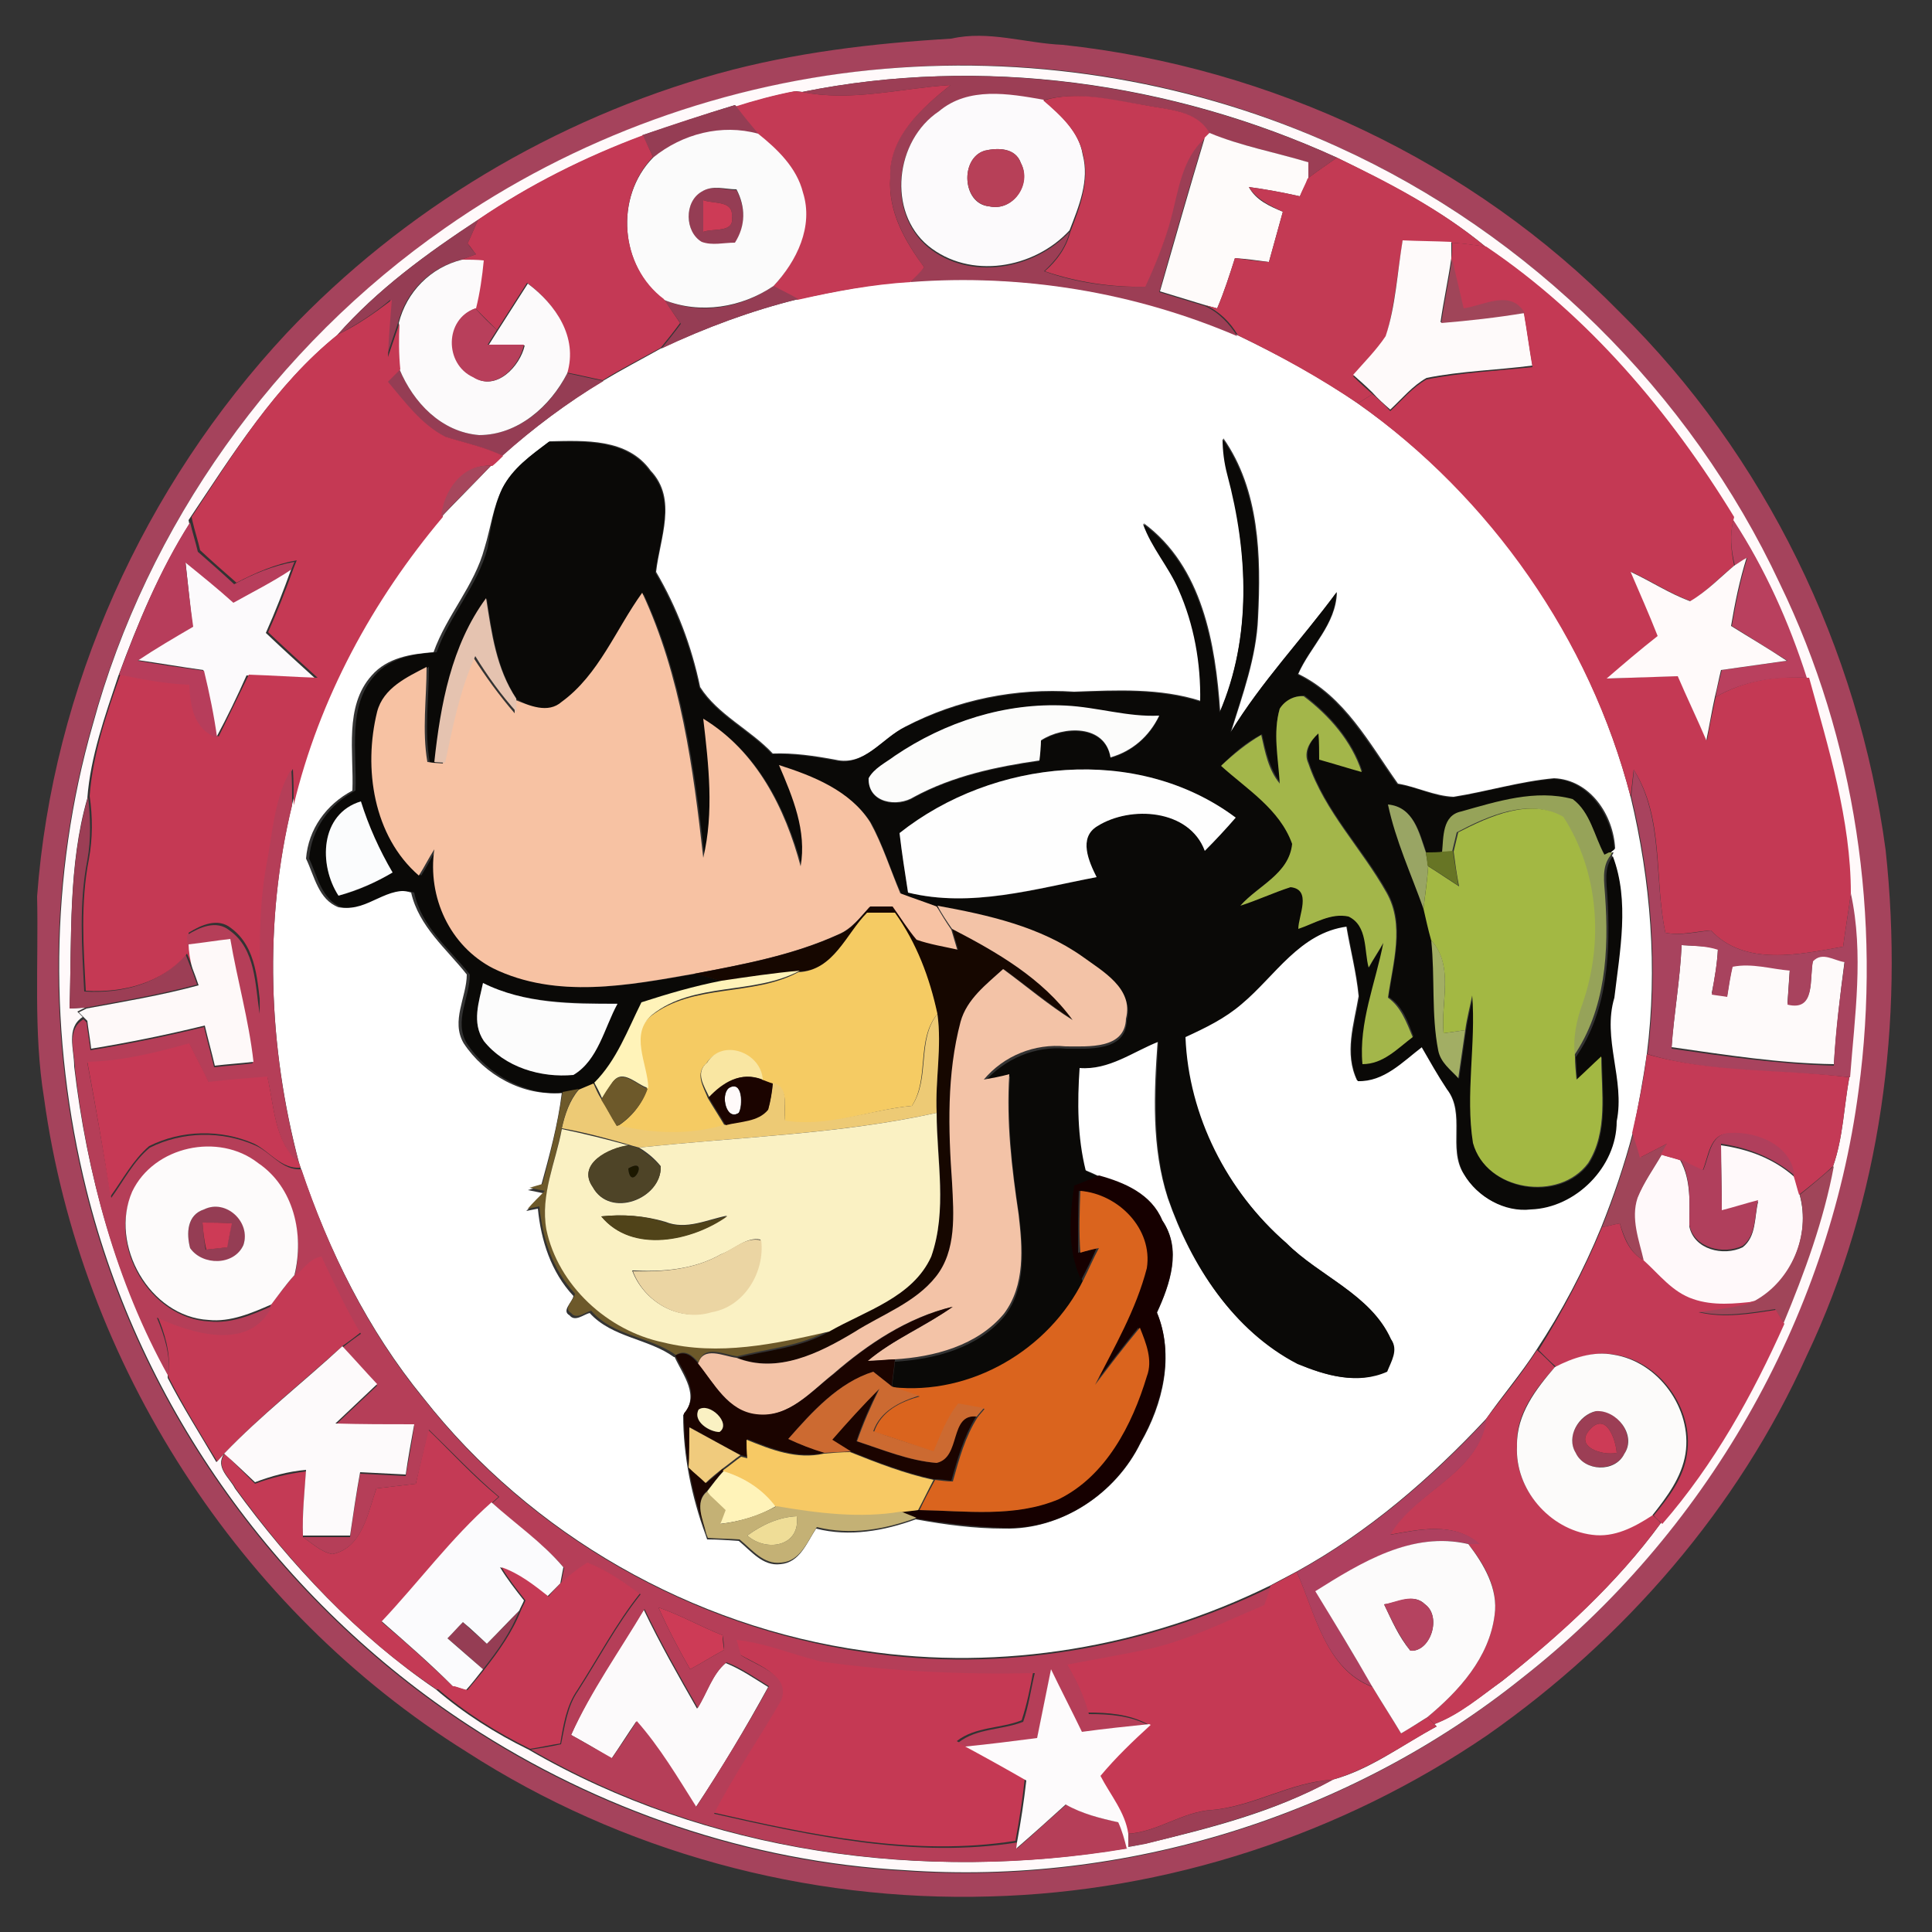 <?xml version="1.0" encoding="utf-8"?>
<!-- Generator: Adobe Illustrator 26.0.3, SVG Export Plug-In . SVG Version: 6.00 Build 0)  -->
<svg version="1.1" id="Layer_1" xmlns="http://www.w3.org/2000/svg" xmlns:xlink="http://www.w3.org/1999/xlink" x="0px" y="0px"
	 viewBox="0 0 250 250" style="enable-background:new 0 0 250 250;" xml:space="preserve">
<rect x="0" y="0" width="250" height="250" fill="#333333" stroke="none"/>
<style type="text/css">
	.st0{fill:#FFFFFF;}
	.st1{fill:#A5435C;}
	.st2{fill:#FFF9FA;}
	.st3{fill:#9C3E55;}
	.st4{fill:#C43A55;}
	.st5{fill:#FCFAFC;}
	.st6{fill:#C43A54;}
	.st7{fill:#953D54;}
	.st8{fill:#FBFBFB;}
	.st9{fill:#FEFBFA;}
	.st10{fill:#C43955;}
	.st11{fill:#B74058;}
	.st12{fill:#C33A54;}
	.st13{fill:#CD3B56;}
	.st14{fill:#FEFAFA;}
	.st15{fill:#C43954;}
	.st16{fill:#FCFAFB;}
	.st17{fill:#A04559;}
	.st18{fill:#C53954;}
	.st19{fill:#B83F5B;}
	.st20{fill:#0A0907;}
	.st21{fill:#A6465C;}
	.st22{fill:#B73D5B;}
	.st23{fill:#B9405E;}
	.st24{fill:#FFFAFA;}
	.st25{fill:#F7C2A3;}
	.st26{fill:#E5C3B0;}
	.st27{fill:#A3B64A;}
	.st28{fill:#FCFCFB;}
	.st29{fill:#B53E58;}
	.st30{fill:#FEFEFE;}
	.st31{fill:#A8435E;}
	.st32{fill:#96A359;}
	.st33{fill:#FBFCFD;}
	.st34{fill:#99A564;}
	.st35{fill:#A3B843;}
	.st36{fill:#677525;}
	.st37{fill:#160700;}
	.st38{fill:#F5CB63;}
	.st39{fill:#F3C3A7;}
	.st40{fill:#FEF9F9;}
	.st41{fill:#A2AE64;}
	.st42{fill:#FFF3B9;}
	.st43{fill:#FCFCFC;}
	.st44{fill:#EDCA75;}
	.st45{fill:#C63955;}
	.st46{fill:#F9E6A2;}
	.st47{fill:#C43A56;}
	.st48{fill:#6D592A;}
	.st49{fill:#1B0400;}
	.st50{fill:#FAF1C3;}
	.st51{fill:#B03F5C;}
	.st52{fill:#4E4427;}
	.st53{fill:#FDFBFB;}
	.st54{fill:#1C1800;}
	.st55{fill:#160000;}
	.st56{fill:#DA641E;}
	.st57{fill:#504319;}
	.st58{fill:#C33A56;}
	.st59{fill:#EBD5A3;}
	.st60{fill:#FDFAFB;}
	.st61{fill:#C33B56;}
	.st62{fill:#FCFBFA;}
	.st63{fill:#CC6A31;}
	.st64{fill:#AE405F;}
	.st65{fill:#F0CB7D;}
	.st66{fill:#F7C964;}
	.st67{fill:#C4B175;}
	.st68{fill:#FBFBFD;}
	.st69{fill:#EFDD97;}
	.st70{fill:#BDA960;}
	.st71{fill:#FCFBFB;}
	.st72{fill:#C53A55;}
	.st73{fill:#B54360;}
	.st74{fill:#FDFBFC;}
</style>
<g id="_x23_ffffffff">
	<path class="st0" d="M103.3,38.7c4.8-1,9.6-2,14.6-2.3c14.4-1,29,1.3,42.3,7c5.4,2.6,10.6,5.4,15.5,8.8
		c17.3,12.1,30,30.4,35.3,50.9c2.6,10.9,3.5,22.2,2.1,33.3c-0.5,3.4-1.1,6.7-1.8,10.1c-1.1,4.2-2.5,8.3-4.1,12.3
		c-2.3,5.6-5.1,10.9-8.4,15.9c-2,3.1-4.4,5.9-6.5,8.9c-7.2,7.7-15.3,14.7-24.6,19.8c-1.1,0.6-2.3,1.2-3.4,1.8
		c-16.1,7.9-34.6,11.1-52.5,8.4c-22.2-3.1-43.1-15-57-32.7c-7.2-8.8-12.3-19.1-15.9-29.8l-0.2-0.6c-4-15.1-4.6-31.2-0.9-46.4
		C41.1,90.4,48,77.7,57.1,66.9c2.1-2.2,4.3-4.4,6.4-6.6c0.3-0.3,1-1,1.4-1.3c4.1-3.6,8.5-6.9,13.1-9.7c2.5-1.5,5-2.8,7.5-4.2
		C91.3,42.4,97.2,40.2,103.3,38.7 M65,63.2c-1.2,2.4-1.5,5.1-2.3,7.7c-1.3,4.9-4.9,8.7-6.6,13.5c-2.9,0.2-6,0.7-8,3
		c-3.6,4-2.3,10-2.5,14.9c-3.4,1.8-5.7,5-6,8.8c1.1,2.3,1.6,5.3,4.2,6.3c3.4,0.6,6-3,9.4-1.9c1,4.4,4.6,7.3,7.2,10.6
		c0,2.9-2.1,6-0.4,8.9c2.7,4.1,7.7,6.9,12.7,6.4c-0.5,4.1-1.6,8.1-2.7,12.1c-0.4,0.1-1.3,0.4-1.7,0.5c0.5,0.1,1.5,0.3,2,0.4
		c-0.5,0.6-1.6,1.7-2.2,2.3c0.4-0.1,1.1-0.2,1.5-0.3c0.4,4.1,1.7,8.2,4.6,11.3c-0.1,0.8-1.6,1.9-0.5,2.5c0.7,0.9,1.8-0.1,2.6-0.3
		c2.9,3.2,7.6,3.3,10.9,5.7l0.1,0c1.1,2.4,3.3,5,1.1,7.5c0,5.3,1.1,10.6,2.9,15.5l0.2,0.6c1.4,0,2.7,0.1,4.1,0.2
		c1.6,1.3,3.1,3.3,5.4,3c2.5-0.2,3.4-2.8,4.6-4.6c4.3,1.1,8.8,0.3,12.9-1.2c3.8,0.7,7.6,1.2,11.4,1.2c7.4,0.2,14.5-4.5,17.7-11.1
		c2.9-5,4.4-11.3,2.1-16.8c1.7-3.7,3.3-8.3,0.7-11.9c-1.5-3.3-4.9-4.9-8.2-5.8c-0.4-0.2-1.3-0.6-1.8-0.8c-1.2-4.3-1.1-8.8-0.8-13.3
		c3.8,0.3,6.8-2.1,10.2-3.4c-0.5,6.8-0.8,13.8,1.3,20.3c3,8.7,8.4,17,16.7,21.4c3.6,1.6,7.8,2.8,11.6,1c0.6-1.3,1.5-2.8,0.5-4.2
		c-2.7-5.8-9.2-8.1-13.5-12.4c-7.7-6.7-12.7-16.4-13.1-26.7c2.6-1.2,5.2-2.4,7.3-4.3c4.3-3.6,7.6-9.2,13.6-10c0.5,3,1.3,6,1.6,9.1
		c-0.6,3.6-1.9,7.4-0.2,10.9c3.4,0.1,5.8-2.5,8.3-4.4c1.1,1.9,2.1,3.7,3.3,5.5c2.5,3.2,0.1,7.7,2.2,11c1.7,2.9,5.2,4.9,8.6,4.5
		c5.8-0.2,11.1-5.5,11.1-11.4c1.1-5.4-1.9-10.6-0.3-16c0.7-6,2-12.6-0.2-18.3l0.2-0.4l-0.4,0l0.6-0.5c-0.2-4.3-3.2-8.9-7.9-9.1
		c-4.4,0.4-8.6,1.7-13,2.4c-2.5-0.1-4.8-1.3-7.2-1.7c-3.7-5.2-6.9-11.3-12.9-14.2c1.6-3.6,4.9-6.4,5-10.6
		c-4.5,6.1-9.8,11.6-13.7,18.1c1.5-4.8,3.3-9.7,3.5-14.8c0.4-7.9,0.2-16.5-4.5-23.2c0.1,1.6,0.3,3.1,0.6,4.6c2.6,10,3.1,21.1-1,30.8
		c-0.6-8.8-2.3-18.8-9.9-24.4c1.1,3.1,3.3,5.5,4.6,8.5c2.1,4.5,3,9.5,2.8,14.5c-5.3-1.7-10.9-1.4-16.4-1.2c-7.5-0.5-15.1,1-21.8,4.5
		c-3,1.5-5.3,5.2-9.1,4.3c-2.7-0.5-5.4-0.9-8.1-0.8c-2.9-3.1-7.1-5-9.4-8.6c-1.1-5.3-3-10.3-5.7-14.9c0.5-4.4,2.8-9.4-0.7-13.1
		c-3-4.2-8.5-3.9-13.1-3.8C68.8,58.9,66.4,60.6,65,63.2z"/>
</g>
<g id="_x23_a5435cff">
	<path class="st1" d="M123.1,5c4.8-1.1,9.6,0.6,14.4,0.8c27,2.9,53,15.1,72.1,34.6c18.8,18.5,30.9,43.5,34.4,69.6
		c2.4,22.2-0.6,45.2-10.2,65.4c-8.9,19.8-23.6,36.7-41.3,49.1c-18.9,12.9-41.5,20.3-64.4,20.9c-23.8,0.7-47.7-5.8-67.7-18.7
		c-29.5-18.4-50-50.3-54.7-84.6C4.3,133.5,5,124.7,4.8,116c2-27,13.8-53.1,32.3-72.9C52.2,27.1,71.8,15.4,93,9.5
		C102.8,6.8,112.9,5.6,123.1,5 M114.5,8.9c-20.3,1.8-40.2,8.9-56.9,20.7C35.6,44.8,19,68,11.9,93.9c-5.6,19.5-5.7,40.5-0.8,60.2
		c7,28.2,25.1,53.3,49.4,69.2c16.8,11,36.5,17.7,56.5,18.8c28.5,2,57.6-7,79.9-24.9c23.6-18.5,39.6-46.3,43.5-76
		c3-22.2-0.4-45.4-10.2-65.6C218.7,50.7,198,30.3,173.1,19C154.9,10.6,134.5,7.1,114.5,8.9z"/>
</g>
<g id="_x23_fff9faff">
	<path class="st2" d="M114.5,8.9c20-1.7,40.4,1.8,58.6,10.1c24.9,11.3,45.6,31.7,57.2,56.5c9.8,20.2,13.2,43.4,10.2,65.6
		c-3.9,29.7-19.9,57.5-43.5,76C174.7,235,145.6,244,117.1,242c-20.1-1.1-39.7-7.8-56.5-18.8c-24.3-15.9-42.4-41-49.4-69.2
		c-4.9-19.7-4.8-40.7,0.8-60.2C19,68,35.6,44.8,57.6,29.5C74.3,17.8,94.2,10.6,114.5,8.9 M103.8,11.9l-0.8-0.1
		c-2.6,0.5-5.2,1.2-7.7,2l-0.2-0.2c-4,1.2-8,2.6-12,3.9l0,0.1c-7.5,2.8-14.7,6.4-21.3,10.9c-6.6,4.3-13,9-18.2,14.9
		c-8,6.5-13.5,15.4-19.2,23.9l0.1,0.5c-3.9,6.2-6.7,12.9-9.2,19.7c-1.7,5.1-3.6,10.4-4,15.8C8.8,112,9.3,121.3,9,130.5
		c0.5,0,1.5-0.1,2-0.1l-1,0.5l0.7,0.7c-2.2,1.4-1.1,4.2-1.1,6.4c1.6,13.8,5.4,27.6,12.1,39.8v0.5c1.9,3.7,4.2,7.3,6.3,10.9l1-1.1
		c-1.2,1.8,0.7,3.1,1.4,4.5c7.2,9.9,15.9,19.1,26,26c3.6,3.1,7.7,5.7,12,7.8c23.1,13.4,51,17.2,77.2,12.8c0.8-0.2,1.7-0.4,2.5-0.6
		c8.3-2,16.8-4.1,24.3-8.3c4.9-1.3,9-4.5,13.5-6.9l-0.3-0.3c3.3-1.3,6-3.6,8.8-5.6c7.5-6,14.8-12.6,20.5-20.4
		c6.6-7.6,11.7-16.6,15.8-25.9c2.7-6.6,5.2-13.3,6.5-20.3c1.3-3.7,1.4-7.7,2.1-11.5c0.6-7.9,1.8-16,0.1-23.8
		c0-9.5-2.9-18.8-5.4-27.9h-0.3c-2.3-7.1-5.3-14.1-9.5-20.4l0.1-0.4c-8.3-13.6-18.9-26.1-32.1-35c-5.8-4.8-12.5-8.2-19.2-11.5
		C151.6,10.6,127,7.2,103.8,11.9z"/>
	<path class="st2" d="M222.7,148.2c3.5,0.5,6.8,1.7,9.5,4.1c0.2,0.6,0.5,1.8,0.7,2.4c1.4,5.2-1.1,11.1-5.8,13.8
		c-2.7,0.3-5.5,0.6-8.1-0.3c-2.7-0.9-4.4-3.2-6.4-5c-0.6-2.6-1.7-5.4-0.8-8.1c0.8-2,2.1-3.8,3.2-5.7c0.6,0.2,1.8,0.5,2.4,0.7
		c1.5,2.7,1.2,5.7,1.2,8.6c0.6,3,4.4,3.9,6.9,2.7c1.8-1.4,1.5-3.9,2-5.9c-1.6,0.4-3.2,0.9-4.7,1.3
		C222.8,153.9,222.7,151,222.7,148.2z"/>
</g>
<g id="_x23_9c3e55ff">
	<path class="st3" d="M103.8,11.9c23.2-4.7,47.8-1.2,69.2,8.5c-1.3,0.9-2.6,1.8-3.8,2.7c0-0.5,0-1.6,0-2.1
		c-4.2-1.3-8.6-2.1-12.8-3.8c-1.7-3-5.4-3-8.4-3.6c-4.3-0.6-8.8-1.9-13.1-0.6c-4.5-0.9-9.7-1.7-13.5,1.5c-5.6,3.8-6.7,13-1.3,17.5
		c5.4,4.4,13.7,2.9,18.3-2c-0.5,2.1-1.8,3.7-3.3,5.1c4.2,1.5,8.6,2.1,13,2c1.3-2.8,2.6-5.6,3.3-8.7c1-3.7,1.4-7.8,4.4-10.5
		c-2,6.6-3.9,13.2-5.8,19.9c2,0.6,3.9,1.2,5.9,1.8c1.8,0.8,3.2,2.3,4.2,3.9c-13.3-5.7-27.9-8.1-42.3-7c0.4-0.5,1.3-1.4,1.8-1.9
		c-2.5-3.4-4.7-7.3-4.4-11.6c-0.3-5.3,4.1-9,7.8-12C116.6,11.4,110.2,13.2,103.8,11.9z"/>
	<path class="st3" d="M9,130.5c0.3-9.2-0.2-18.5,2.4-27.4c0.3,2.7,0.4,5.5-0.1,8.2c-1.1,5.6-0.7,11.3-0.4,17c4.9,0.3,9.9-1,13.1-4.8
		c0.2,0.4,0.5,1.3,0.7,1.7c0.2,0.5,0.6,1.6,0.8,2.2c-4.8,1.3-9.6,2.1-14.5,3C10.5,130.4,9.5,130.5,9,130.5z"/>
	<path class="st3" d="M206.5,182.6c2.7-0.3,5.2,3.1,3.7,5.5c-1.2,2.4-5.2,2.3-6.3-0.1C202.6,185.9,204.3,183.2,206.5,182.6
		 M205.8,184.9c-2.2,2.3,1.5,3.5,3.4,3.1C209.1,186.4,207.9,182.7,205.8,184.9z"/>
	<path class="st3" d="M157,234.2c5.4-0.5,10.1-3.6,15.5-3.9c-7.5,4.1-16,6.2-24.3,8.3c-0.6,0.1-1.7,0.3-2.3,0.4l0-1.7
		C149.8,237.1,153,234.4,157,234.2z"/>
</g>
<g id="_x23_c43a55ff">
	<path class="st4" d="M103.8,11.9c6.4,1.3,12.8-0.5,19.2-0.9c-3.7,3-8,6.7-7.8,12c-0.3,4.4,1.9,8.2,4.4,11.6
		c-0.4,0.5-1.3,1.4-1.8,1.9c-4.9,0.3-9.8,1.2-14.6,2.3c-1.1-0.6-2.2-1.1-3.2-1.7c3-3.2,5.2-7.7,3.8-12.1c-0.7-3.3-3.3-5.6-5.8-7.6
		c-1-1.2-1.9-2.4-2.9-3.6c2.5-0.8,5.1-1.5,7.7-2L103.8,11.9z"/>
	<path class="st4" d="M38.2,164.9c1.1-0.9,2-2.4,3.5-2.6c1.6,3.4,3.2,6.8,5.1,10c-0.6,0.5-1.8,1.4-2.4,1.8
		c-5.1,4.6-10.5,8.9-15.3,13.9l-1,1.1c-2.2-3.6-4.4-7.2-6.3-10.9v-0.5c0.3-2.7-0.5-5.2-1.5-7.6c4.6,2.1,12.1,4.4,14.9-1.5
		C36.2,167.4,37.1,166.1,38.2,164.9z"/>
	<path class="st4" d="M55.4,185c3,2.9,5.8,6,9.1,8.7c-0.2,0.2-0.7,0.6-0.9,0.8c-5.2,4.6-9.4,10.3-14.2,15.4c3.2,2.7,6.3,5.5,9.3,8.4
		c-0.5,0.1-1.6,0.2-2.2,0.3c-10.2-6.8-18.8-16.1-26-26c-0.7-1.4-2.7-2.7-1.4-4.5c1.3,1.3,2.6,2.6,3.9,3.9c2.1-0.8,4.3-1.3,6.6-1.6
		c-0.2,2.8-0.5,5.6-0.4,8.5c1.2,0.8,2.3,1.9,3.8,2.2c3.9-0.8,4.6-5.4,5.7-8.5c1.7-0.2,3.4-0.4,5.1-0.6
		C54.3,189.7,54.9,187.3,55.4,185z"/>
</g>
<g id="_x23_fcfafcff">
	<path class="st5" d="M121.5,14.4c3.8-3.2,9-2.3,13.5-1.5c2.1,1.9,4.6,4,5.1,7.1c0.9,3.4-0.5,6.7-1.7,9.8c-4.6,5-12.9,6.4-18.3,2
		C114.8,27.4,115.8,18.2,121.5,14.4 M127.4,19.5c-3.2,1-2.9,6.9,0.6,7.2c3.1,0.7,5.5-2.9,4.1-5.6C131.4,19.1,129.1,19.1,127.4,19.5z
		"/>
	<path class="st5" d="M24,72.7c2.1,1.7,4.2,3.4,6.2,5.2c2.6-1.4,5.1-2.7,7.5-4.3c-1,2.8-2.1,5.6-3.3,8.3c2.1,2,4.3,4,6.4,5.9
		c-3-0.1-5.9-0.3-8.9-0.4c-1.2,2.7-2.5,5.4-3.9,8c-0.4-2.9-1-5.8-1.7-8.7c-2.9-0.4-5.7-0.9-8.6-1.3c2.4-1.5,4.8-3,7.2-4.4
		C24.6,78.2,24.3,75.4,24,72.7z"/>
</g>
<g id="_x23_c43a54ff">
	<path class="st6" d="M135,13c4.3-1.3,8.8-0.1,13.1,0.6c3,0.6,6.7,0.6,8.4,3.6l-0.6,0.7c-3,2.7-3.4,6.8-4.4,10.5
		c-0.8,3-2,5.9-3.3,8.7c-4.4,0.1-8.9-0.6-13-2c1.6-1.4,2.8-3.1,3.3-5.1c1.2-3.1,2.5-6.5,1.7-9.8C139.6,17,137.2,14.9,135,13z"/>
</g>
<g id="_x23_953d54ff">
	<path class="st7" d="M83.1,17.5c4-1.4,8-2.7,12-3.9l0.2,0.2c0.9,1.2,1.9,2.4,2.9,3.6c-4.8-1.3-9.8,0-13.6,3.1
		C84.2,19.6,83.5,18.2,83.1,17.5L83.1,17.5z"/>
	<path class="st7" d="M90.8,24.8c1.3-0.9,3-0.2,4.5-0.2c1.2,2.3,1.2,4.7-0.2,6.9c-1.4,0-2.9,0.4-4.3-0.1C88.6,30,88.5,26,90.8,24.8
		 M91,25.9c0,1.4,0,2.7,0,4.1c1.3-0.5,4.1,0.2,3.7-2C94.9,25.9,92.3,26.4,91,25.9z"/>
	<path class="st7" d="M43.7,43.3c5.2-5.9,11.7-10.6,18.2-14.9c-0.5,1-0.9,2.1-1.4,3.1c0.3,0.4,0.8,1.1,1.1,1.4
		c-0.5,0.2-1.4,0.5-1.9,0.7c-4,1-7.2,4.1-8.2,8.2c-0.5,1.5-1,2.9-1.5,4.4c0.1-2.5,0.3-4.9,0.5-7.4C48.5,40.5,46.2,42,43.7,43.3z"/>
	<path class="st7" d="M85.9,38.8c4.7,2,10,1.1,14.2-1.8c1.1,0.6,2.2,1.1,3.2,1.7c-6.1,1.5-12,3.7-17.7,6.4c0.8-1,1.7-2.1,2.5-3.2
		C87.3,40.8,86.7,39.8,85.9,38.8z"/>
	<path class="st7" d="M50.1,49.4c0.4-0.4,1.2-1.2,1.6-1.6c1.8,4.3,5.4,8.1,10.3,8.5c5,0,9.3-3.7,11.4-8c1.5,0.3,3.1,0.7,4.7,1
		c-4.7,2.8-9.1,6.1-13.1,9.7c-2.4-1.2-5-1.7-7.5-2.5C54.4,54.9,52.2,52,50.1,49.4z"/>
	<path class="st7" d="M26.4,156.5c2.8-1.5,6.2,1.6,5.1,4.6c-1.2,2.8-5.2,2.8-6.9,0.4C24.1,159.7,24.2,157.2,26.4,156.5 M26.2,158.2
		c0.1,1.2,0.2,2.3,0.4,3.5c0.9-0.1,1.8-0.2,2.7-0.3c0.3-1,0.5-2.1,0.6-3.1C28.7,158.2,27.4,158.2,26.2,158.2z"/>
	<path class="st7" d="M63,212.7c1.4-1.4,2.8-2.8,4.2-4.3c-1.1,2.8-2.8,5.2-4.7,7.6c-1.5-1.3-3-2.7-4.6-4c0.7-0.7,1.3-1.4,2-2.1
		C60.9,210.9,62,211.8,63,212.7z"/>
</g>
<g id="_x23_fbfbfbff">
	<path class="st8" d="M84.5,20.4c3.8-3.1,8.9-4.4,13.6-3.1c2.5,2,5,4.4,5.8,7.6c1.4,4.4-0.8,8.9-3.8,12.1c-4.1,2.8-9.5,3.7-14.2,1.8
		C80.2,34.5,79.5,25.5,84.5,20.4 M90.8,24.8c-2.3,1.3-2.2,5.2,0,6.5c1.4,0.5,2.8,0.1,4.3,0.1c1.4-2.2,1.4-4.6,0.2-6.9
		C93.8,24.5,92.2,23.9,90.8,24.8z"/>
</g>
<g id="_x23_fefbfaff">
	<path class="st9" d="M156.5,17.2c4.1,1.7,8.5,2.5,12.8,3.8c0,0.5,0,1.6,0,2.1c-0.3,0.6-0.8,1.7-1.1,2.3c-2.2-0.5-4.4-0.9-6.6-1.2
		c0.9,1.7,2.7,2.5,4.4,3.2c-0.6,2.2-1.2,4.3-1.8,6.5c-1.5-0.2-2.9-0.4-4.4-0.5c-0.7,2.2-1.4,4.4-2.3,6.5l-1.5-0.4
		c-2-0.6-3.9-1.2-5.9-1.8c1.9-6.6,3.8-13.3,5.8-19.9L156.5,17.2z"/>
</g>
<g id="_x23_c43955ff">
	<path class="st10" d="M61.9,28.4c6.6-4.5,13.8-8.1,21.3-10.9c0.3,0.7,1,2.1,1.3,2.8c-5,5.2-4.3,14.1,1.4,18.4
		c0.7,1,1.4,2.1,2.1,3.1c-0.8,1.1-1.6,2.1-2.5,3.2c-2.5,1.4-5.1,2.7-7.5,4.2c-1.5-0.3-3.1-0.7-4.7-1c1.4-4.7-1.5-8.9-5.1-11.6
		c-1.3,2-2.6,4.1-3.9,6.1c-0.9-0.9-1.9-1.9-2.8-2.8c0.5-2,0.8-4.1,1-6.2c-0.7,0-2.1,0-2.8-0.1c0.5-0.2,1.4-0.5,1.9-0.7
		c-0.3-0.3-0.8-1.1-1.1-1.4C61,30.5,61.4,29.4,61.9,28.4z"/>
</g>
<g id="_x23_b74058ff">
	<path class="st11" d="M127.4,19.5c1.7-0.4,4-0.4,4.7,1.6c1.5,2.7-1,6.3-4.1,5.6C124.5,26.3,124.2,20.5,127.4,19.5z"/>
</g>
<g id="_x23_c33a54ff">
	<path class="st12" d="M169.2,23.1c1.2-0.9,2.5-1.8,3.8-2.7c6.7,3.2,13.4,6.7,19.2,11.5c-1.5-0.2-2.9-0.4-4.4-0.5
		c-2.1-0.1-4.2-0.2-6.3-0.2c-0.7,4.2-1,8.4-2.2,12.5c-1.1,1.9-2.8,3.4-4.2,5c0.8,0.8,1.7,1.6,2.5,2.3c-0.5,0.3-1.4,0.9-1.9,1.2
		c-4.9-3.3-10.1-6.2-15.5-8.8c-1-1.7-2.4-3.1-4.2-3.9l1.5,0.4c0.9-2.1,1.6-4.3,2.3-6.5c1.5,0.2,2.9,0.4,4.4,0.5
		c0.6-2.2,1.2-4.3,1.8-6.5c-1.7-0.8-3.4-1.6-4.4-3.2c2.2,0.3,4.4,0.7,6.6,1.2C168.4,24.8,169,23.7,169.2,23.1z"/>
</g>
<g id="_x23_cd3b56ff">
	<path class="st13" d="M91,25.9c1.3,0.5,3.9,0,3.7,2.1c0.4,2.2-2.4,1.5-3.7,2C91,28.6,91,27.2,91,25.9z"/>
	<path class="st13" d="M26.2,158.2c1.2,0,2.5,0,3.8,0.1c-0.2,1-0.4,2.1-0.6,3.1c-0.9,0.1-1.8,0.2-2.7,0.3
		C26.4,160.5,26.3,159.4,26.2,158.2z"/>
	<path class="st13" d="M205.8,184.9c2.1-2.2,3.3,1.5,3.4,3.1C207.3,188.4,203.6,187.2,205.8,184.9z"/>
	<path class="st13" d="M85.2,208c2.9,1,5.5,2.5,8.3,3.6c0,0.5,0.1,1.4,0.2,1.9c-1.5,0.8-2.9,1.7-4.4,2.5
		C87.8,213.4,86.4,210.7,85.2,208z"/>
</g>
<g id="_x23_fefafaff">
	<path class="st14" d="M181.5,31.1c2.1,0.1,4.2,0.1,6.3,0.2c0,0.5,0,1.5,0,2.1c-0.4,2.8-1,5.5-1.4,8.3c3.6-0.3,7.2-0.7,10.8-1.3
		c0.4,2.3,0.7,4.6,1.1,6.9c-4.6,0.6-9.2,0.7-13.7,1.6c-1.8,1-3.2,2.7-4.7,4.1c-0.8-0.7-1.6-1.4-2.3-2.2c-0.8-0.8-1.7-1.6-2.5-2.3
		c1.4-1.6,3-3.2,4.2-5C180.6,39.6,180.8,35.3,181.5,31.1z"/>
	<path class="st14" d="M217.6,122.3c1.6,0.1,3.1,0.1,4.7,0.4c-0.1,2-0.4,3.9-0.8,5.8c0.5,0.1,1.5,0.2,2,0.3c0.2-1.3,0.4-2.6,0.7-3.9
		c2.4-0.4,4.9,0.4,7.4,0.5c-0.1,1.5-0.2,2.9-0.3,4.4c3.7,1,2.8-3.2,3.3-5.6c1.2-1.3,2.7-0.1,4.1,0.1c-0.6,4.5-1.1,8.9-1.4,13.4
		c-7-0.1-14-1.2-21-2.2C216.6,131.2,217.4,126.8,217.6,122.3z"/>
</g>
<g id="_x23_c43954ff">
	<path class="st15" d="M187.9,31.4c1.5,0.1,2.9,0.3,4.4,0.5c13.2,8.9,23.8,21.4,32.1,35l-0.1,0.4c-0.5,2-0.3,4,0.1,5.9
		c-1.9,1.5-3.5,3.3-5.6,4.6c-2.7-1-5.1-2.6-7.7-3.8c1.2,2.7,2.4,5.5,3.5,8.3c-2.2,1.8-4.4,3.7-6.6,5.5c3.1-0.1,6.1-0.3,9.2-0.3
		c1.2,2.8,2.4,5.6,3.7,8.3c0.3-1.8,0.7-3.7,1.1-5.6c3.6-2.1,7.7-2.8,11.8-2.5h0.3c2.5,9.1,5.4,18.4,5.4,27.9c-0.3,2.3-0.7,4.6-1,6.9
		c-5.6,1-12.7,2.6-17.1-2.1c-1.9,0.1-3.9,0.7-5.9,0.3c-1.5-7-0.1-14.8-4.1-21.1c-0.1,0.9-0.3,2.6-0.4,3.5
		c-5.3-20.4-18.1-38.7-35.3-50.9c0.5-0.3,1.4-0.9,1.9-1.2c0.8,0.7,1.6,1.4,2.3,2.2c1.5-1.4,2.9-3.1,4.7-4.1
		c4.5-0.9,9.1-1.1,13.7-1.6c-0.4-2.3-0.7-4.6-1.1-6.9c-1.8-3.1-5.2-1-7.9-0.6c-0.5-2.1-1.1-4.2-1.5-6.4
		C187.9,32.9,187.9,31.9,187.9,31.4z"/>
</g>
<g id="_x23_fcfafbff">
	<path class="st16" d="M51.6,41.8c1-4,4.1-7.2,8.2-8.2c0.7,0,2.1,0,2.8,0.1c-0.2,2.1-0.5,4.2-1,6.2c-4,1.4-4,7.2-0.3,8.9
		c2.9,1.9,6-1.4,6.6-4.1c-1.6,0-3.2,0-4.7,0c0.4-0.6,0.8-1.3,1.2-1.9c1.3-2,2.6-4.1,3.9-6.1c3.6,2.7,6.5,6.9,5.1,11.6
		c-2.2,4.3-6.4,8-11.4,8c-4.9-0.4-8.5-4.2-10.3-8.5C51.5,45.8,51.5,43.8,51.6,41.8z"/>
	<path class="st16" d="M73.9,224.5c2.5-5.7,6.2-10.9,9.4-16.2c2.1,4.4,4.5,8.6,6.9,12.8c1.3-2,1.9-4.4,3.7-5.9c2,0.8,3.7,2,5.5,3.1
		c-2.9,5.3-6,10.5-9.4,15.6c-2.5-3.8-4.7-7.7-7.7-11.1c-1.1,1.6-2.1,3.2-3.2,4.8C77.5,226.5,75.7,225.5,73.9,224.5z"/>
</g>
<g id="_x23_a04559ff">
	<path class="st17" d="M187.9,33.5c0.5,2.1,1,4.3,1.5,6.4c2.7-0.4,6.1-2.5,7.9,0.6c-3.6,0.6-7.2,1-10.8,1.3
		C186.9,39,187.5,36.2,187.9,33.5z"/>
	<path class="st17" d="M207.3,158.8c1.6-4,3-8.2,4.1-12.3c0.2,0.8,0.7,2.4,1,3.2c1.2-0.6,2.3-1.2,3.5-1.8c-0.2,0.4-0.6,1.1-0.8,1.4
		c-1.1,1.9-2.4,3.7-3.2,5.7c-0.9,2.7,0.2,5.5,0.8,8.1c-1.8-1-2.5-2.9-3.1-4.8C209,158.4,207.9,158.7,207.3,158.8z"/>
	<path class="st17" d="M232.9,154.6c1.5-1.2,2.9-2.4,4.4-3.7c-1.3,7-3.8,13.8-6.5,20.3c-0.3-0.4-0.8-1.3-1.1-1.8
		c-3.3,0.5-6.7,1.1-10,0.3c2.5-0.4,5-0.6,7.4-1.4C231.8,165.7,234.3,159.8,232.9,154.6z"/>
</g>
<g id="_x23_c53954ff">
	<path class="st18" d="M43.7,43.3c2.5-1.2,4.8-2.8,7-4.5c-0.2,2.5-0.4,4.9-0.5,7.4c0.5-1.5,1-2.9,1.5-4.4c-0.1,2-0.1,4,0.1,6
		c-0.4,0.4-1.2,1.2-1.6,1.6c2.2,2.6,4.3,5.5,7.4,7.1c2.5,0.8,5.1,1.3,7.5,2.5c-0.3,0.3-1,1-1.4,1.3c-3.6-0.4-6.3,3.3-6.4,6.6
		c-9.1,10.8-16,23.5-19.3,37.3c0-1.6,0-3.1-0.1-4.7c-2.3,3.7-2.5,8.1-3.2,12.3c-1.2,6.3-0.8,12.8-0.9,19.1
		c-0.5-3.7-0.5-8.3-3.9-10.8c-1.7-1.4-3.9-0.4-5.5,0.6c0,0.4,0.1,1,0.1,1.4c0.1,0.8,0.3,2.3,0.4,3c-0.2-0.4-0.5-1.3-0.7-1.7
		c-3.2,3.8-8.2,5.1-13.1,4.8c-0.3-5.7-0.7-11.4,0.4-17c0.5-2.7,0.5-5.5,0.1-8.2c0.4-5.4,2.2-10.7,4-15.8c3,0.6,6,1.2,9.1,1.2
		c0.1,2.8,0.6,5.8,3.6,6.9c1.3-2.7,2.6-5.3,3.9-8c3,0.1,5.9,0.3,8.9,0.4c-2.2-2-4.3-3.9-6.4-5.9c1.2-2.7,2.3-5.5,3.3-8.3l0.4-1
		c-2.8,0.5-5.3,1.6-7.8,2.9c-1.6-1.4-3.2-2.8-4.7-4.2c-0.3-1.3-0.7-2.5-1-3.8l-0.1-0.5C30.2,58.7,35.7,49.7,43.7,43.3z"/>
	<path class="st18" d="M164.4,205.2c1.2-0.6,2.3-1.2,3.4-1.8c2.4,5.3,3.7,12.6,9.8,14.9c1.2,2,2.5,4,3.7,6c1.1-0.7,2.3-1.3,3.4-2.1
		c0.2,0.2,0.7,0.7,0.9,0.9l0.3,0.3c-4.4,2.4-8.6,5.5-13.5,6.9c-5.4,0.3-10.1,3.4-15.5,3.9c-3.9,0.2-7.1,2.9-11.1,3.1
		c-0.4-2.8-2.4-5.1-3.6-7.5c2-2.3,4.2-4.5,6.5-6.6l-0.2-0.1c-2.4-1.3-5.1-1.5-7.8-1.5c-0.5-2.3-1.6-4.4-2.8-6.4
		c3.6-0.7,7.3-1.3,10.9-2.1c5.1-1.2,9.8-3.6,14.6-5.6C163.8,206.9,164.2,205.8,164.4,205.2z"/>
	<path class="st18" d="M95.1,212c3.8,0.4,7.3,1.9,10.9,2.8c9.2,1.3,18.5,1.7,27.7,1.5c-0.4,2.1-0.8,4.2-1.5,6.3
		c-2.7,1.1-6,0.8-8.4,2.7l0.9,0.5c2.7,1.4,5.3,2.9,7.9,4.4c-0.3,2.7-0.7,5.3-1.2,8c-13.2,2.1-26.5-0.8-39.3-3.7
		c2.5-5.1,5.9-9.8,8.7-14.7c1.2-3.3-3.1-4.4-5.2-5.8C95.6,213.5,95.3,212.5,95.1,212z"/>
</g>
<g id="_x23_b83f5bff">
	<path class="st19" d="M61.2,48.8c-3.7-1.7-3.7-7.5,0.3-8.9c0.9,1,1.8,1.9,2.8,2.8c-0.4,0.6-0.8,1.3-1.2,1.9c1.6,0,3.1,0,4.7,0
		C67.2,47.4,64.2,50.7,61.2,48.8z"/>
</g>
<g id="_x23_0a0907ff">
	<path class="st20" d="M65,63.2c1.3-2.6,3.7-4.3,6-6c4.6-0.1,10.1-0.4,13.1,3.8c3.5,3.7,1.2,8.7,0.7,13.1c2.7,4.7,4.6,9.6,5.7,14.9
		c2.3,3.6,6.5,5.5,9.4,8.6c2.7-0.1,5.4,0.3,8.1,0.8c3.8,0.9,6.1-2.9,9.1-4.3c6.7-3.4,14.3-5,21.8-4.5c5.5-0.2,11.1-0.5,16.4,1.2
		c0.1-5-0.8-10-2.8-14.5c-1.3-3-3.5-5.4-4.6-8.5c7.6,5.6,9.3,15.6,9.9,24.4c4.2-9.7,3.7-20.7,1-30.8c-0.4-1.5-0.6-3.1-0.6-4.6
		c4.7,6.7,4.9,15.4,4.5,23.2c-0.2,5.1-2,9.9-3.5,14.8c4-6.5,9.2-12,13.7-18.1c-0.1,4.2-3.5,7-5,10.6c6,2.9,9.2,9.1,12.9,14.2
		c2.5,0.3,4.7,1.6,7.2,1.7c4.3-0.7,8.6-2,13-2.4c4.6,0.1,7.6,4.8,7.9,9.1l-0.6,0.5l-0.6,0.3c-1.4-2.4-1.9-5.5-4.1-7.2
		c-4.8-1.3-9.8,0.2-14.4,1.6c-2.5,0.5-2.4,3.2-2.4,5.2c-0.6,0-1.7,0-2.2,0.1c-0.9-2.6-1.6-5.9-4.9-6.2c1,4.7,3,9,4.6,13.5
		c0.3,1.4,0.6,2.8,1,4.1c0.5,4.7,0,9.5,0.9,14.2c0.3,1.6,1.6,2.5,2.6,3.6c0.3-2.1,0.6-4.2,0.9-6.2c0.2-1.5,0.6-3,0.9-4.5
		c0.5,6.4-1,12.8,0.1,19.1c1.7,6.2,11.1,7.7,14.9,2.6c2.6-4.1,1.7-9.2,1.7-13.8c-1.1,1-2.2,2-3.2,3c-0.1-1-0.1-2-0.2-3
		c4.2-6,4.5-13.7,4.1-20.8c-0.1-1.7-0.5-3.7,0.7-5.2c2.2,5.8,0.9,12.3,0.2,18.3c-1.6,5.3,1.4,10.6,0.3,16c0,5.9-5.3,11.2-11.1,11.4
		c-3.4,0.4-6.9-1.6-8.6-4.5c-2.1-3.4,0.3-7.8-2.2-11c-1.2-1.8-2.2-3.6-3.3-5.5c-2.5,1.9-4.9,4.5-8.3,4.4c-1.7-3.6-0.4-7.3,0.2-10.9
		c-0.3-3.1-1.1-6.1-1.6-9.1c-6.1,0.8-9.3,6.4-13.6,10c-2.2,1.9-4.7,3.1-7.3,4.3c0.4,10.2,5.4,20,13.1,26.7
		c4.3,4.3,10.9,6.6,13.5,12.4c1,1.4,0,2.9-0.5,4.2c-3.8,1.7-7.9,0.5-11.6-1c-8.3-4.3-13.7-12.7-16.7-21.4
		c-2.1-6.5-1.7-13.5-1.3-20.3c-3.3,1.3-6.4,3.7-10.2,3.4c-0.3,4.4-0.3,8.9,0.8,13.3c0.4,0.2,1.3,0.6,1.8,0.8c-1,0.4-2.1,0.9-3.1,1.3
		c-0.6,4.1-1,8.3,0.9,12.2c-4.4,9.1-14.6,15-24.7,13.9c0.1-1.2,0.3-2.3,0.4-3.5c5.2-0.3,10.8-1.8,14.2-5.9c2.8-3.6,2.4-8.6,1.9-12.9
		c-0.9-6-1.6-12.1-1.2-18.1c-1.1,0.2-2.2,0.5-3.3,0.7c2.6-3,6.6-4.7,10.6-4.3c2.8,0,7.7,0.4,7.8-3.6c1-3.9-3-6.1-5.6-8
		c-5.6-3.9-12.3-5.4-18.8-6.6c-1.6-0.5-3.1-1.1-4.7-1.7c-1.4-3-2.3-6.2-3.9-9.2c-2.6-4.1-7.3-6-11.8-7.4c1.7,4.2,3.6,8.5,2.8,13.1
		c-2-7.5-5.7-15-12.6-19.1c0.7,6,1.4,12.1,0,18c-1.3-11.7-2.9-23.6-7.9-34.3c-3.4,4.7-5.6,10.6-10.4,14.1c-1.8,1.6-4.2,0.5-6-0.5
		c-2.6-3.9-3.2-8.5-3.9-13c-4.4,6.2-5.9,13.8-6.7,21.2c-0.2,0-0.5-0.1-0.7-0.1c-0.7-4.1-0.1-8.2-0.1-12.3c-2.6,1.3-5.7,2.8-6.4,5.8
		c-1.7,7.3-0.5,16.1,5.4,21.2c0.7-1.1,1.3-2.3,2-3.4c-0.9,6.2,2,12.5,7.6,15.4c8.1,4,17.4,2.2,26,0.7c1.2,0.3,2.3,0.7,3.5,1
		c-3.5,0.7-7,1.6-10.4,2.8c-1.8,3.6-3.2,7.5-6.1,10.4c-0.5,0.2-1.4,0.6-1.9,0.8c-0.5,0.1-1.6,0.3-2.1,0.4c-4.9,0.5-10-2.3-12.7-6.4
		c-1.7-2.9,0.4-5.9,0.4-8.9c-2.7-3.4-6.3-6.2-7.2-10.6c-3.4-1.1-6,2.5-9.4,1.9c-2.6-1-3.1-4-4.2-6.3c0.3-3.8,2.6-7,6-8.8
		c0.2-5-1.1-10.9,2.5-14.9c2-2.3,5.1-2.8,8-3c1.7-4.8,5.3-8.6,6.6-13.5C63.5,68.2,63.9,65.6,65,63.2 M165.6,91.7
		c-0.9,3.1-0.2,6.4,0.1,9.6c-1.4-1.8-1.9-4.1-2.4-6.3c-2,1-3.6,2.4-5.2,4c3.3,3,7.7,5.7,9.2,10.1c-0.4,3.9-4.4,5.4-6.7,8
		c2.2-0.7,4.3-1.6,6.5-2.4c2.8,0.3,1,3.7,1,5.4c2.1-0.7,4.2-2,6.5-1.6c2.5,1.2,1.9,4.4,2.6,6.6c0.6-1.1,1.3-2.1,1.9-3.2
		c-0.9,5.2-3.2,10.3-2.7,15.7c2.7-0.1,4.5-2,6.5-3.5c-0.7-1.9-1.4-3.9-3.2-5.1c0.6-4.5,2.2-9.4-0.2-13.6c-3.2-5.7-8-10.4-10.1-16.7
		c-0.6-1.5,0.2-2.9,1.3-3.9c0,0.8,0,2.5,0.1,3.4c1.8,0.6,3.6,1.1,5.5,1.6c-1.3-4-4.2-7.3-7.5-9.8C167.5,90,166.3,90.6,165.6,91.7
		 M115.8,97.8c-1.2,0.9-2.7,1.6-3.4,3c-0.1,3.2,3.8,3.8,5.9,2.4c5-2.7,10.6-3.9,16.2-4.7c0-0.6,0.1-1.9,0.2-2.6
		c2.9-1.9,8.3-2.1,9,2.2c2.8-0.8,5.1-2.8,6.3-5.4c-4.1,0.2-8-1.1-12.1-1.3C130.1,90.9,122.3,93.4,115.8,97.8 M116.4,107.8
		c0.3,2.6,0.7,5.1,1.1,7.7c8.1,2,16.4-0.4,24.4-2c-1-2-2.4-5.1,0.1-6.6c4.3-2.7,11.9-2.3,13.9,3.2c1.4-1.4,2.7-2.8,4-4.3
		C147.2,96.3,128.5,98.2,116.4,107.8 M43.8,115.9c2.5-0.6,4.8-1.7,7-3c-1.7-2.9-3.1-6-4.1-9.2C41.4,105.3,41.2,111.9,43.8,115.9
		 M62.5,127.2c-0.5,2.4-1.5,5.2,0.1,7.4c2.6,3.5,7.4,4.9,11.6,4.4c3.2-1.9,4-6.1,5.7-9.2C74,129.8,67.9,129.9,62.5,127.2z"/>
</g>
<g id="_x23_a6465cff">
	<path class="st21" d="M57.1,66.9c0.2-3.3,2.8-7,6.4-6.6C61.4,62.5,59.2,64.6,57.1,66.9z"/>
</g>
<g id="_x23_b73d5bff">
	<path class="st22" d="M15.4,87.3c2.5-6.8,5.3-13.6,9.2-19.7c0.3,1.3,0.7,2.5,1,3.8c1.6,1.4,3.2,2.8,4.7,4.2c2.4-1.3,5-2.4,7.8-2.9
		l-0.4,1c-2.4,1.6-5,2.9-7.5,4.3c-2-1.8-4.1-3.5-6.2-5.2c0.3,2.8,0.6,5.5,1,8.3c-2.4,1.4-4.8,2.8-7.2,4.4c2.9,0.5,5.7,0.9,8.6,1.3
		c0.7,2.9,1.3,5.8,1.7,8.7c-3-1.1-3.5-4.1-3.6-6.9C21.4,88.5,18.4,87.9,15.4,87.3z"/>
</g>
<g id="_x23_b9405eff">
	<path class="st23" d="M224.3,67.3c4.1,6.3,7.2,13.2,9.5,20.4c-4.1-0.2-8.2,0.4-11.8,2.5c0.2-1.2,0.5-2.3,0.8-3.5
		c2.8-0.4,5.7-0.8,8.5-1.2c-2.4-1.5-4.8-3-7.2-4.5c0.5-3,1.1-5.9,2-8.8c-0.5,0.3-1.1,0.6-1.6,1C224,71.2,223.8,69.2,224.3,67.3z"/>
</g>
<g id="_x23_fffafaff">
	<path class="st24" d="M224.4,73.2c0.5-0.3,1-0.7,1.6-1c-0.9,2.9-1.5,5.8-2,8.8c2.4,1.5,4.8,2.9,7.2,4.5c-2.9,0.4-5.7,0.8-8.5,1.2
		c-0.3,1.2-0.5,2.3-0.8,3.5c-0.4,1.8-0.7,3.7-1.1,5.6c-1.2-2.8-2.5-5.5-3.7-8.3c-3.1,0.1-6.1,0.2-9.2,0.3c2.2-1.9,4.3-3.7,6.6-5.5
		c-1.1-2.8-2.3-5.5-3.5-8.3c2.6,1.2,5,2.8,7.7,3.8C220.9,76.5,222.6,74.7,224.4,73.2z"/>
	<path class="st24" d="M94.3,140.8c1.8-1.2,1.8,2.3,1.3,3.2C94,145.1,93.2,141.7,94.3,140.8z"/>
</g>
<g id="_x23_f7c2a3ff">
	<path class="st25" d="M72.7,90.8c4.8-3.5,7-9.4,10.4-14.1c5,10.7,6.6,22.7,7.9,34.3c1.4-5.9,0.7-12,0-18
		c6.9,4.2,10.6,11.6,12.6,19.1c0.8-4.6-1-8.9-2.8-13.1c4.4,1.4,9.2,3.3,11.8,7.4c1.6,2.9,2.6,6.1,3.9,9.2c1.6,0.6,3.1,1.1,4.7,1.7
		c0.6,1,1.2,2,1.9,3c0.2,0.7,0.6,2,0.8,2.7c-1.8-0.4-3.6-0.7-5.4-1.3c-1.2-1.3-2.1-2.8-3.1-4.3c-1,0-1.9,0-2.9,0
		c-1.2,1.3-2.3,2.8-4,3.5c-5.9,2.7-12.4,3.9-18.7,5.1c-8.5,1.5-17.8,3.3-26-0.7c-5.6-2.9-8.5-9.2-7.6-15.4c-0.7,1.1-1.3,2.3-2,3.4
		c-5.9-5.1-7.2-13.9-5.4-21.2c0.8-3.1,3.9-4.5,6.4-5.8c0,4.1-0.6,8.2,0.1,12.3c0.2,0,0.5,0.1,0.7,0.1l1.3,0.1
		c1-4.7,1.9-9.4,3.9-13.8c1.6,2.5,3.4,5,5.4,7.3c0-0.5,0-1.4-0.1-1.8C68.5,91.3,70.9,92.4,72.7,90.8z"/>
</g>
<g id="_x23_e5c3b0ff">
	<path class="st26" d="M56.2,98.6c0.8-7.4,2.2-15.1,6.7-21.2c0.7,4.5,1.3,9.1,3.9,13c0,0.5,0,1.4,0.1,1.8c-2-2.2-3.8-4.7-5.4-7.3
		c-2,4.4-2.9,9.1-3.9,13.8L56.2,98.6z"/>
</g>
<g id="_x23_a3b64aff">
	<path class="st27" d="M165.6,91.7c0.7-1.1,1.9-1.7,3.1-1.6c3.3,2.5,6.2,5.8,7.5,9.8c-1.8-0.5-3.7-1.1-5.5-1.6c0-0.8,0-2.5-0.1-3.4
		c-1.1,1-2,2.4-1.3,3.9c2.1,6.2,6.9,11,10.1,16.7c2.4,4.2,0.8,9.2,0.2,13.6c1.7,1.2,2.4,3.2,3.2,5.1c-2,1.5-3.8,3.5-6.5,3.5
		c-0.5-5.4,1.7-10.5,2.7-15.7c-0.6,1.1-1.3,2.1-1.9,3.2c-0.6-2.2-0.1-5.4-2.6-6.6c-2.3-0.5-4.4,0.9-6.5,1.6c0-1.7,1.8-5.1-1-5.4
		c-2.2,0.7-4.3,1.7-6.5,2.4c2.3-2.6,6.3-4.1,6.7-8c-1.6-4.5-5.9-7.1-9.2-10.1c1.6-1.5,3.3-2.9,5.2-4c0.5,2.2,0.9,4.5,2.4,6.3
		C165.4,98.1,164.7,94.8,165.6,91.7z"/>
</g>
<g id="_x23_fcfcfbff">
	<path class="st28" d="M115.8,97.8c6.5-4.4,14.3-6.9,22.1-6.5c4.1,0.2,8,1.5,12.1,1.3c-1.3,2.7-3.5,4.6-6.3,5.4
		c-0.7-4.3-6.1-4.1-9-2.2c0,0.6-0.1,1.9-0.2,2.6c-5.6,0.8-11.2,2-16.2,4.7c-2.2,1.4-6,0.8-5.9-2.4C113.1,99.4,114.6,98.7,115.8,97.8
		z"/>
</g>
<g id="_x23_b53e58ff">
	<path class="st29" d="M34.5,111.8c0.8-4.2,1-8.6,3.2-12.3c0.1,1.6,0.1,3.1,0.1,4.7c-3.7,15.2-3.1,31.3,0.9,46.4
		c-3.2-2.8-3.2-7.4-4.1-11.2c-2.5,0.2-5.1,0.4-7.6,0.7c-0.8-1.7-1.7-3.3-2.5-5c-4.3,1.2-8.7,2.3-13.2,2.4c1.1,5.8,2.1,11.6,3.1,17.5
		c1.6-2.2,2.9-4.8,5-6.5c4.2-2.1,9.3-2.2,13.6-0.3c2.1,0.9,3.5,3.3,6,3.1c3.6,10.7,8.7,21.1,15.9,29.8c13.9,17.7,34.8,29.5,57,32.7
		c17.8,2.7,36.3-0.5,52.5-8.4c-0.2,0.6-0.6,1.7-0.8,2.3c-4.8,2-9.5,4.4-14.6,5.6c-3.6,0.8-7.3,1.4-10.9,2.1c1.2,2,2.2,4.1,2.8,6.4
		c2.7,0,5.4,0.2,7.8,1.5c-2.9,0.3-5.8,0.7-8.7,1c-1.4-2.7-2.7-5.4-4-8.1c-0.6,3-1.2,5.9-1.8,8.9c-3.1,0.4-6.2,0.8-9.3,0.9l-0.9-0.5
		c2.4-1.9,5.6-1.6,8.4-2.7c0.7-2,1-4.2,1.5-6.3c-9.3,0.2-18.5-0.2-27.7-1.5c-3.6-0.9-7.2-2.4-10.9-2.8c0.2,0.5,0.4,1.5,0.6,2
		c2.1,1.4,6.4,2.5,5.2,5.8c-2.8,4.9-6.1,9.6-8.7,14.7c12.8,2.9,26.1,5.8,39.3,3.7l-0.1,0.8c2.2-1.9,4.2-3.8,6.4-5.7
		c2.1,1.2,4.4,1.8,6.8,2.3c0.5,1.1,0.8,2.3,1.1,3.4c-26.2,4.4-54.1,0.6-77.2-12.8c1.3-0.2,2.6-0.4,3.9-0.7c0.5-2.4,0.8-4.9,2.2-6.9
		c2.7-4.2,5-8.6,8.1-12.5c-2.2-1.4-4.3-3.1-6.8-4c-1.3,0.7-2.4,1.7-3.5,2.7c0.1-0.5,0.3-1.6,0.4-2.1c-2.7-3.2-6.2-5.5-9.3-8.4
		c0.2-0.2,0.7-0.6,0.9-0.8c-3.2-2.7-6.1-5.8-9.1-8.7c-0.6,2.3-1.1,4.7-1.7,7c-1.7,0.2-3.4,0.4-5.1,0.6c-1.1,3.2-1.8,7.7-5.7,8.5
		c-1.5-0.3-2.6-1.4-3.8-2.2c2,0,4.1,0,6.1,0c0.4-2.8,0.8-5.5,1.3-8.2c2,0.1,4,0.2,5.9,0.3c0.4-2.2,0.8-4.4,1.1-6.5
		c-3.4,0-6.8,0-10.2-0.1c1.8-1.7,3.6-3.4,5.4-5.1c-1.5-1.6-3-3.3-4.5-4.9c0.6-0.5,1.8-1.4,2.4-1.8c-1.9-3.2-3.5-6.6-5.1-10
		c-1.5,0.2-2.4,1.7-3.5,2.6c1.3-5.2-0.1-11.3-4.7-14.5c-5.1-4-13.6-2.2-16.3,3.7c-3.1,6.9,2.3,16.2,10,16.6c2.9,0.3,5.6-0.9,8.1-2
		c-2.8,5.9-10.3,3.6-14.9,1.5c1,2.4,1.8,4.9,1.5,7.6c-6.8-12.2-10.5-26-12.1-39.8c0-2.1-1.2-5,1.1-6.4l0.4,0.4
		c0.1,0.9,0.4,2.7,0.5,3.6c4.9-0.8,9.8-1.8,14.7-3c0.4,1.7,0.9,3.5,1.3,5.2c1.7-0.2,3.3-0.3,5-0.5c-0.6-5.4-2.1-10.6-3-15.9
		c-1.8,0.2-3.6,0.5-5.4,0.7c0-0.4-0.1-1-0.1-1.4c1.6-1,3.8-2,5.5-0.6c3.4,2.4,3.3,7,3.9,10.8C33.7,124.5,33.3,118.1,34.5,111.8
		 M73.9,224.5c1.8,1,3.5,2,5.3,3c1.1-1.6,2.2-3.2,3.2-4.8c3,3.4,5.3,7.3,7.7,11.1c3.3-5.1,6.5-10.3,9.4-15.6
		c-1.8-1.1-3.6-2.4-5.5-3.1c-1.8,1.5-2.5,4-3.7,5.9c-2.4-4.2-4.8-8.4-6.9-12.8C80.2,213.6,76.5,218.8,73.9,224.5 M85.2,208
		c1.2,2.7,2.6,5.4,4.1,8c1.5-0.8,2.9-1.7,4.4-2.5c0-0.5-0.1-1.4-0.2-1.9C90.7,210.5,88.1,209,85.2,208z"/>
</g>
<g id="_x23_fefefeff">
	<path class="st30" d="M116.4,107.8c12.1-9.6,30.8-11.5,43.5-2c-1.3,1.5-2.6,2.9-4,4.3c-2-5.4-9.6-5.9-13.9-3.2
		c-2.5,1.5-1.1,4.6-0.1,6.6c-8,1.5-16.2,4-24.4,2C117.1,112.9,116.7,110.4,116.4,107.8z"/>
</g>
<g id="_x23_a8435eff">
	<path class="st31" d="M211.4,99.6c3.9,6.3,2.6,14.1,4.1,21.1c1.9,0.4,3.9-0.1,5.9-0.3c4.4,4.7,11.5,3.1,17.1,2.1
		c0.3-2.3,0.7-4.6,1-6.9c1.7,7.8,0.5,15.9-0.1,23.8c-8.8-1-17.7-0.4-26.2-3c1.4-11.1,0.5-22.5-2.1-33.3
		C211.1,102.2,211.4,100.5,211.4,99.6 M217.6,122.3c-0.2,4.5-1,8.9-1.3,13.4c6.9,1,13.9,2,21,2.2c0.2-4.5,0.8-8.9,1.4-13.4
		c-1.4-0.2-2.9-1.4-4.1-0.1c-0.5,2.3,0.4,6.5-3.3,5.6c0.1-1.5,0.2-3,0.3-4.4c-2.4-0.2-4.9-1-7.4-0.5c-0.3,1.3-0.5,2.6-0.7,3.9
		c-0.5-0.1-1.5-0.2-2-0.3c0.3-1.9,0.7-3.9,0.8-5.8C220.8,122.4,219.2,122.4,217.6,122.3z"/>
</g>
<g id="_x23_96a359ff">
	<path class="st32" d="M189.1,105c4.6-1.3,9.6-2.9,14.4-1.6c2.3,1.7,2.8,4.8,4.1,7.2l0.6-0.3l0.4,0l-0.2,0.4
		c-1.2,1.5-0.8,3.5-0.7,5.2c0.5,7.1,0.1,14.7-4.1,20.8c-0.4-2.3,0.2-4.7,1-6.9c2.8-7.9,2.2-17.1-2.5-24.1c-4.3-2.5-9.6-0.1-13.6,2
		c-0.2,0.8-0.4,1.7-0.6,2.5l-1.3,0.1C186.8,108.3,186.6,105.5,189.1,105z"/>
</g>
<g id="_x23_fbfcfdff">
	<path class="st33" d="M43.8,115.9c-2.6-4-2.4-10.6,2.9-12.2c1,3.2,2.4,6.3,4.1,9.2C48.6,114.2,46.3,115.2,43.8,115.9z"/>
</g>
<g id="_x23_99a564ff">
	<path class="st34" d="M179.6,104.1c3.3,0.3,4,3.6,4.9,6.2c0.1,0.6,0.2,1.2,0.3,1.8c-0.1,1.8-0.4,3.6-0.6,5.5
		C182.6,113.1,180.6,108.8,179.6,104.1z"/>
</g>
<g id="_x23_a3b843ff">
	<path class="st35" d="M188.7,107.7c4.1-2.1,9.3-4.5,13.6-2c4.6,7.1,5.2,16.3,2.5,24.1c-0.8,2.2-1.3,4.5-1,6.9c0,1,0.1,2,0.2,3
		c1.1-1,2.1-2,3.2-3c0,4.6,0.9,9.7-1.7,13.8c-3.8,5.1-13.2,3.6-14.9-2.6c-1-6.3,0.4-12.8-0.1-19.1c-0.3,1.5-0.7,3-0.9,4.5
		c-0.7,0.1-2.1,0.3-2.8,0.4c-0.4-3.9,1.4-8.7-1.6-12c-0.4-1.4-0.7-2.8-1-4.1c0.2-1.8,0.5-3.6,0.6-5.5c1.3,0.8,2.6,1.7,4,2.6
		c-0.3-1.5-0.5-3-0.7-4.5C188.3,109.4,188.5,108.5,188.7,107.7z"/>
</g>
<g id="_x23_677525ff">
	<path class="st36" d="M184.5,110.3c0.6,0,1.7,0,2.2-0.1l1.3-0.1c0.2,1.5,0.5,3,0.7,4.5c-1.3-0.9-2.6-1.7-4-2.6
		C184.7,111.5,184.6,110.9,184.5,110.3z"/>
</g>
<g id="_x23_160700ff">
	<path class="st37" d="M112.6,117.3c0.9,0,1.9,0,2.9,0c1,1.4,2,3,3.1,4.3c1.7,0.6,3.6,0.9,5.4,1.3c-0.2-0.7-0.6-2-0.8-2.7
		c5.8,3,11.7,6.4,15.7,11.8c-3.1-2-6-4.4-9-6.6c-2.2,1.9-4.7,3.8-5.5,6.8c-1.8,6.8-1.6,13.9-1.1,20.9c0.2,4.1,0.6,8.7-2.1,12.1
		c-2.7,3.5-7,5-10.6,7.2c-4.5,2.7-9.9,5.4-15.2,3.3c4-1,8.3-1.3,11.9-3.4c4.7-2.7,10.8-4.4,13.2-9.7c2.1-6,0.8-12.4,0.7-18.6
		c-0.2-4.3,0.7-8.6,0.1-12.8c-1.1-4.7-2.8-9.2-5.5-13.1c-1.2,0-2.4,0-3.6,0c-2.7,2.7-4.3,7.5-8.7,7.6c-3.4,0.3-6.8,0.8-10.1,1.3
		c-1.2-0.4-2.3-0.7-3.5-1c6.3-1.2,12.8-2.4,18.7-5.1C110.3,120.2,111.4,118.6,112.6,117.3z"/>
</g>
<g id="_x23_f5cb63ff">
	<path class="st38" d="M112.2,118.1c1.2,0,2.4,0,3.6,0c2.8,3.9,4.5,8.4,5.5,13.1c-2.8,3.4-1,8.3-3.3,11.9
		c-5.5,0.5-10.9,2.9-16.4,2.1c-0.3-1.7,0.7-4.3-1.6-4.9c-0.3-0.1-1-0.4-1.4-0.5c-0.2-3.5-5.2-5.3-7.2-2.2c-1.5,1.3-0.4,3,0.2,4.5
		c0.7,1.2,1.5,2.4,2.2,3.6c-4.6,1.3-9.4,1.2-14,0.1c1.8-1.1,3.2-2.8,3.9-4.8c-0.1-3.2-2.5-7,0.5-9.5c5.5-4.3,13.2-2.5,19.1-5.7
		C107.9,125.6,109.5,120.8,112.2,118.1z"/>
</g>
<g id="_x23_f3c3a7ff">
	<path class="st39" d="M123.2,120.2c-0.7-1-1.3-1.9-1.9-3c6.6,1.2,13.3,2.7,18.8,6.6c2.6,1.9,6.6,4.1,5.6,8c-0.1,4-4.9,3.6-7.8,3.6
		c-4-0.4-8,1.2-10.6,4.3c1.1-0.2,2.2-0.4,3.3-0.7c-0.4,6.1,0.3,12.1,1.2,18.1c0.5,4.3,0.9,9.2-1.9,12.9c-3.4,4.1-9,5.6-14.2,5.9
		c-0.9,0.1-2.6,0.2-3.5,0.2c3.4-2.8,7.5-4.4,11-7c-5.8,1.4-10.9,4.8-15.4,8.7c-2.9,2.3-5.8,5.7-9.9,5.3c-3.7-0.4-5.5-4.1-7.6-6.6
		c0.7-2.4,3.3-1,5-0.8c5.3,2.1,10.7-0.6,15.2-3.3c3.6-2.3,7.9-3.8,10.6-7.2c2.7-3.4,2.3-8.1,2.1-12.1c-0.5-7-0.7-14.1,1.1-20.9
		c0.8-2.9,3.3-4.8,5.5-6.8c3,2.2,5.8,4.6,9,6.6C134.9,126.6,129,123.2,123.2,120.2z"/>
</g>
<g id="_x23_fef9f9ff">
	<path class="st40" d="M24.4,122.2c1.8-0.2,3.6-0.5,5.4-0.7c0.9,5.3,2.4,10.5,3,15.9c-1.7,0.2-3.4,0.3-5,0.5
		c-0.4-1.7-0.9-3.5-1.3-5.2c-4.9,1.2-9.8,2.2-14.7,3c-0.1-0.9-0.4-2.7-0.5-3.6l-0.4-0.4l-0.7-0.7l1-0.5c4.9-0.9,9.7-1.7,14.5-3
		c-0.2-0.6-0.6-1.7-0.8-2.2C24.6,124.4,24.4,122.9,24.4,122.2z"/>
</g>
<g id="_x23_a2ae64ff">
	<path class="st41" d="M185.2,121.7c3,3.2,1.2,8,1.6,12c0.7-0.1,2.1-0.3,2.8-0.4c-0.3,2.1-0.6,4.1-0.9,6.2c-1-1.1-2.3-2-2.6-3.6
		C185.2,131.3,185.7,126.5,185.2,121.7z"/>
</g>
<g id="_x23_fff3b9ff">
	<path class="st42" d="M93.4,126.9c3.4-0.5,6.7-1,10.1-1.3c-6,3.2-13.7,1.4-19.1,5.7c-3,2.5-0.6,6.3-0.5,9.5
		c-1.5-0.4-3.3-2.6-4.6-0.8c-0.5,0.7-0.9,1.4-1.4,2.1c-0.3-0.7-0.6-1.3-1-2c2.9-2.9,4.3-6.8,6.1-10.4
		C86.4,128.6,89.8,127.6,93.4,126.9z"/>
	<path class="st42" d="M91.5,193c0.7-0.9,1.4-1.9,2.2-2.7c2.7,0.9,5.1,2.3,6.7,4.6c-2.2,1.3-4.7,2-7.3,2.3c0.2-0.5,0.5-1.4,0.7-1.8
		c-0.5-0.5-1.5-1.4-2-1.9L91.5,193z"/>
</g>
<g id="_x23_fcfcfcff">
	<path class="st43" d="M62.5,127.2c5.4,2.7,11.5,2.7,17.4,2.7c-1.7,3.1-2.5,7.3-5.7,9.2c-4.2,0.4-8.9-1-11.6-4.4
		C61,132.3,62,129.6,62.5,127.2z"/>
</g>
<g id="_x23_edca75ff">
	<path class="st44" d="M118,143.1c2.4-3.6,0.6-8.5,3.3-11.9c0.6,4.3-0.3,8.5-0.1,12.8c-12.7,2.8-25.7,3.1-38.5,4.5
		c-0.4-0.1-1.1-0.3-1.4-0.4c-2.8-0.8-5.7-1.6-8.6-2.1c0.4-1.8,1-3.6,2.2-5c0.5-0.2,1.4-0.6,1.9-0.8c0.3,0.7,0.6,1.4,1,2
		c0.7,1.1,1.3,2.3,2,3.4l0.1,0c4.6,1.1,9.4,1.3,14-0.1c1.8-0.5,4.1-0.4,5.5-2c0.3-1.1,0.5-2.3,0.6-3.4c2.3,0.6,1.3,3.2,1.6,4.9
		C107.1,145.9,112.5,143.6,118,143.1z"/>
</g>
<g id="_x23_c63955ff">
	<path class="st45" d="M11.3,137.4c4.5-0.1,8.9-1.2,13.2-2.4c0.8,1.7,1.7,3.3,2.5,5c2.5-0.3,5.1-0.5,7.6-0.7
		c0.9,3.9,0.9,8.4,4.1,11.2l0.2,0.6c-2.5,0.2-4-2.1-6-3.1c-4.3-1.9-9.4-1.8-13.6,0.3c-2.1,1.8-3.4,4.3-5,6.5
		C13.4,149.1,12.4,143.3,11.3,137.4z"/>
</g>
<g id="_x23_f9e6a2ff">
	<path class="st46" d="M91.5,137.5c2-3.2,7-1.3,7.2,2.2c-2.8-1.1-5.1,0.4-6.9,2.3C91.1,140.5,89.9,138.8,91.5,137.5z"/>
</g>
<g id="_x23_c43a56ff">
	<path class="st47" d="M213.1,136.4c8.5,2.5,17.5,1.9,26.2,3c-0.7,3.8-0.8,7.8-2.1,11.5c-1.4,1.3-2.9,2.5-4.4,3.7
		c-0.2-0.6-0.5-1.8-0.7-2.4c-0.4-4-4.8-5.7-8.3-5.5c-2.6-0.1-2.7,3-3.5,4.8c-1-0.5-2-1-3-1.4c-0.6-0.2-1.8-0.5-2.4-0.7
		c0.2-0.3,0.6-1.1,0.8-1.4c-1.2,0.6-2.3,1.2-3.5,1.8c-0.2-0.8-0.7-2.4-1-3.2C212,143.1,212.7,139.8,213.1,136.4z"/>
</g>
<g id="_x23_6d592aff">
	<path class="st48" d="M79.2,140.1c1.3-1.8,3.2,0.3,4.6,0.8c-0.7,2-2.1,3.6-3.9,4.8l-0.1,0c-0.7-1.1-1.3-2.3-2-3.4
		C78.2,141.5,78.7,140.8,79.2,140.1z"/>
	<path class="st48" d="M72.8,141.3c0.5-0.1,1.6-0.3,2.1-0.4c-1.2,1.4-1.8,3.2-2.2,5c-0.8,4.3-2.7,8.6-2,13
		c1.5,7.3,7.9,13.1,15.1,14.6c7.1,1.8,14.5,0.2,21.5-1.4c-3.7,2.1-7.9,2.4-11.9,3.4c-1.7-0.2-4.3-1.6-5,0.8c-0.8-0.9-1.7-1.7-2.9-1
		l-0.1,0c-3.4-2.4-8.1-2.4-10.9-5.7c-0.8,0.2-1.9,1.2-2.6,0.3c-1.1-0.6,0.4-1.7,0.5-2.5c-2.9-3.1-4.2-7.2-4.6-11.3
		c-0.4,0.1-1.1,0.2-1.5,0.3c0.5-0.6,1.6-1.7,2.2-2.3c-0.5-0.1-1.5-0.3-2-0.4c0.4-0.1,1.3-0.4,1.7-0.5
		C71.2,149.5,72.2,145.4,72.8,141.3z"/>
</g>
<g id="_x23_1b0400ff">
	<path class="st49" d="M91.7,142c1.8-1.9,4.1-3.4,6.9-2.3c0.3,0.1,1,0.4,1.4,0.5c-0.1,1.2-0.3,2.3-0.6,3.4c-1.3,1.6-3.6,1.5-5.5,2
		C93.2,144.4,92.4,143.2,91.7,142 M94.3,140.8c-1.1,0.9-0.3,4.3,1.3,3.2C96.2,143.1,96.1,139.7,94.3,140.8 M97.3,141.3
		C97.9,141.8,97.9,141.8,97.3,141.3z"/>
	<path class="st49" d="M107.9,177.8c4.5-3.9,9.6-7.3,15.4-8.7c-3.6,2.5-7.7,4.2-11,7c0.9,0,2.6-0.2,3.5-0.2
		c-0.1,1.2-0.3,2.3-0.4,3.5c-0.6-0.5-1.8-1.4-2.4-1.9c-4.5,1.4-8,5.2-11,8.7c1.5,0.7,3.1,1.3,4.7,1.8c-3.5,0.8-6.8-0.5-10-1.8
		c0,0.6,0,1.7,0,2.3l-0.8-0.2c-2.2-1.1-4.4-2.4-6.6-3.6c0,1.3-0.1,3.9-0.1,5.2c0.7,0.7,1.5,1.3,2.2,2c0.5-0.4,1.6-1.3,2.1-1.8
		l0.2,0.1c-0.8,0.9-1.5,1.8-2.2,2.7c-1.7,1.4-0.5,3.8-0.1,5.5c-1.8-4.9-2.9-10.2-2.9-15.5c2.2-2.6,0-5.1-1.1-7.5
		c1.2-0.7,2.2,0.1,2.9,1c2.1,2.6,3.9,6.2,7.6,6.6C102.1,183.5,104.9,180.1,107.9,177.8 M90.4,182.4c-0.8,1.5,1.3,2.9,2.7,2.9
		C94.7,184.2,91.8,181.4,90.4,182.4z"/>
	<path class="st49" d="M107.6,186.3c2-2.2,4-4.4,6.1-6.6c-1.1,2.2-2.1,4.4-2.9,6.8c3.4,1.1,6.7,2.5,10.3,2.8c3.2-0.7,1.6-6.4,5.2-6
		c-1.6,2.6-2.4,5.5-3.2,8.3c-0.8-0.1-1.5-0.2-2.3-0.2c-3.7-0.8-7.3-2.2-10.8-3.6C109.2,187.3,108.4,186.8,107.6,186.3z"/>
</g>
<g id="_x23_faf1c3ff">
	<path class="st50" d="M97.3,141.3C97.9,141.8,97.9,141.8,97.3,141.3z"/>
	<path class="st50" d="M82.7,148.5c12.9-1.4,25.9-1.7,38.5-4.5c0,6.2,1.4,12.6-0.7,18.6c-2.4,5.3-8.5,7-13.2,9.7
		c-7,1.6-14.3,3.2-21.5,1.4c-7.2-1.5-13.6-7.4-15.1-14.6c-0.8-4.5,1.2-8.7,2-13c2.9,0.6,5.7,1.3,8.6,2.1c-2.5,0.4-6.7,2.4-4.6,5.4
		c2.2,4.1,8.9,1.6,8.8-2.7C84.7,149.9,83.7,149.1,82.7,148.5 M77.8,157.4c4,4.8,11.8,3.2,16.3-0.1c-2.6,0.5-5.3,1.9-8,0.8
		C83.4,157.3,80.6,157.1,77.8,157.4 M93.3,162.3c-3.5,2-7.6,2.3-11.5,2.1c1.5,4,6,6.7,10.2,5.3c4.3-0.7,6.9-5.2,6.4-9.3
		C96.6,160,95,161.7,93.3,162.3z"/>
	<path class="st50" d="M90.4,182.4c1.4-1,4.3,1.8,2.7,2.9C91.8,185.3,89.6,183.9,90.4,182.4z"/>
</g>
<g id="_x23_b03f5cff">
	<path class="st51" d="M220.4,151.4c0.8-1.8,0.9-4.8,3.5-4.8c3.5-0.2,7.9,1.6,8.3,5.5c-2.7-2.3-6-3.6-9.5-4.1c0,2.9,0.1,5.8,0.1,8.6
		c1.6-0.4,3.1-0.9,4.7-1.3c-0.5,2-0.2,4.5-2,5.9c-2.5,1.2-6.3,0.3-6.9-2.7c0-2.9,0.3-5.9-1.2-8.6C218.4,150.5,219.4,151,220.4,151.4
		z"/>
</g>
<g id="_x23_4e4427ff">
	<path class="st52" d="M76.7,153.6c-2.1-3,2.1-5.1,4.6-5.4c0.4,0.1,1.1,0.3,1.4,0.4c1,0.7,2,1.4,2.8,2.4
		C85.6,155.1,78.9,157.6,76.7,153.6 M81.3,151.2C81.6,154.5,84.2,149.5,81.3,151.2z"/>
</g>
<g id="_x23_fdfbfbff">
	<path class="st53" d="M17.1,154.2c2.8-5.9,11.2-7.7,16.3-3.7c4.6,3.1,6,9.2,4.7,14.5c-1.1,1.2-2,2.5-3,3.8c-2.5,1.1-5.3,2.3-8.1,2
		C19.4,170.4,14.1,161.1,17.1,154.2 M26.4,156.5c-2.2,0.7-2.3,3.1-1.8,5c1.6,2.3,5.7,2.3,6.9-0.4C32.5,158.1,29.2,155.1,26.4,156.5z
		"/>
</g>
<g id="_x23_1c1800ff">
	<path class="st54" d="M81.3,151.2C84.2,149.5,81.6,154.5,81.3,151.2z"/>
</g>
<g id="_x23_160000ff">
	<path class="st55" d="M142.2,152.1c3.3,0.9,6.8,2.4,8.2,5.8c2.5,3.7,1,8.3-0.7,11.9c2.3,5.5,0.7,11.8-2.1,16.8
		c-3.2,6.6-10.2,11.4-17.7,11.1c-3.8-0.1-7.7-0.6-11.4-1.2c-0.5-0.2-1.5-0.6-2-0.8c0.6-0.1,1.8-0.2,2.3-0.3c6,0.1,12.3,1,18-1.4
		c6.2-3,9.6-9.6,11.4-15.9c0.8-2.2-0.2-4.3-0.9-6.3c-2,2.4-3.9,5-5.8,7.4c2.5-4.9,5.3-9.8,6.7-15.1c0.8-5.1-3.7-9.5-8.6-10
		c-0.1,2.6-0.1,5.3-0.1,8c0.6-0.1,1.8-0.4,2.4-0.6c-0.6,1.4-1.3,2.8-2,4.1c-1.8-3.8-1.5-8.1-0.9-12.2
		C140.2,153,141.2,152.5,142.2,152.1z"/>
</g>
<g id="_x23_da641eff">
	<path class="st56" d="M139.8,154.1c4.9,0.4,9.4,4.9,8.6,10c-1.4,5.4-4.2,10.2-6.7,15.1c1.9-2.5,3.8-5,5.8-7.4
		c0.8,2,1.7,4.2,0.9,6.3c-1.9,6.3-5.3,12.9-11.4,15.9c-5.7,2.4-12,1.5-18,1.4c0.6-1.3,1.3-2.6,2-3.9c0.8,0.1,1.5,0.2,2.3,0.2
		c0.8-2.9,1.6-5.8,3.2-8.3c0.2-0.3,0.7-0.8,0.9-1.1c-1.1-0.2-2.2-0.4-3.3-0.6c-1.5,1.8-2.2,4.1-3.2,6.2c-2.6-0.9-5.2-1.8-7.8-2.6
		c0.9-2.7,3.4-3.9,5.9-4.6c-1.2-0.4-2.4-0.7-3.5-1.2c10.1,1.1,20.2-4.8,24.7-13.9c0.7-1.4,1.3-2.8,2-4.1c-0.6,0.1-1.8,0.4-2.4,0.6
		C139.6,159.4,139.7,156.7,139.8,154.1z"/>
</g>
<g id="_x23_504319ff">
	<path class="st57" d="M77.8,157.4c2.8-0.3,5.6-0.1,8.3,0.8c2.7,1,5.4-0.3,8-0.8C89.6,160.6,81.8,162.3,77.8,157.4z"/>
</g>
<g id="_x23_c33a56ff">
	<path class="st58" d="M207.3,158.8c0.6-0.1,1.7-0.4,2.3-0.5c0.5,1.9,1.3,3.8,3.1,4.8c2,1.8,3.7,4.1,6.4,5c2.6,0.9,5.4,0.6,8.1,0.3
		c-2.4,0.8-4.9,1-7.4,1.4c3.3,0.8,6.7,0.2,10-0.3c0.3,0.5,0.8,1.4,1.1,1.8c-4.1,9.2-9.1,18.2-15.8,25.9c-0.3-0.3-0.9-0.8-1.1-1.1
		c1.9-2.3,3.9-4.9,4.3-8c0.9-5.8-3.5-11.9-9.3-12.8c-2.7-0.5-5.3,0.4-7.6,1.6c-0.8-0.7-1.5-1.4-2.3-2.2
		C202.2,169.7,205,164.4,207.3,158.8z"/>
</g>
<g id="_x23_ebd5a3ff">
	<path class="st59" d="M93.3,162.3c1.7-0.7,3.2-2.3,5.2-1.8c0.5,4.1-2.2,8.6-6.4,9.3c-4.2,1.3-8.7-1.3-10.2-5.3
		C85.8,164.6,89.8,164.3,93.3,162.3z"/>
</g>
<g id="_x23_fdfafbff">
	<path class="st60" d="M29,188.1c4.8-5,10.2-9.2,15.3-13.9c1.5,1.6,3,3.3,4.5,4.9c-1.8,1.7-3.6,3.4-5.4,5.1
		c3.4,0.1,6.8,0.1,10.2,0.1c-0.4,2.2-0.8,4.4-1.1,6.5c-2-0.1-3.9-0.2-5.9-0.3c-0.5,2.7-0.9,5.5-1.3,8.2c-2,0-4.1,0-6.1,0
		c-0.1-2.8,0.2-5.6,0.4-8.5c-2.3,0.2-4.5,0.8-6.6,1.6C31.7,190.6,30.4,189.3,29,188.1z"/>
</g>
<g id="_x23_c33b56ff">
	<path class="st61" d="M198.9,174.7c0.8,0.7,1.5,1.4,2.3,2.2c-2.5,2.8-5.1,6.1-4.9,10.1c-0.4,5.6,4.2,10.8,9.7,11.5
		c2.8,0.4,5.5-1,7.8-2.5c0.3,0.3,0.9,0.8,1.1,1.1c-5.7,7.8-12.9,14.4-20.5,20.4c-2.8,2-5.5,4.4-8.8,5.6c-0.2-0.2-0.7-0.7-0.9-0.9
		c4.1-3.4,8-7.7,8.7-13.2c0.5-3.4-1.3-6.6-3.4-9.2l1.4,0c-3.3-2.9-7.7-1.9-11.6-1.2c3.3-5.7,11.5-7.8,12.5-15
		C194.6,180.6,196.9,177.8,198.9,174.7z"/>
</g>
<g id="_x23_fcfbfaff">
	<path class="st62" d="M201.2,176.9c2.3-1.2,5-2.1,7.6-1.6c5.8,0.9,10.2,7,9.3,12.8c-0.5,3.1-2.4,5.6-4.3,8
		c-2.3,1.5-4.9,2.9-7.8,2.5c-5.5-0.7-10-5.9-9.7-11.5C196.2,183,198.8,179.7,201.2,176.9 M206.5,182.6c-2.2,0.5-3.9,3.3-2.6,5.4
		c1.1,2.4,5.1,2.6,6.3,0.1C211.8,185.7,209.2,182.4,206.5,182.6z"/>
</g>
<g id="_x23_cc6a31ff">
	<path class="st63" d="M102,186.2c3.1-3.5,6.5-7.3,11-8.7c0.6,0.5,1.8,1.4,2.4,1.9c1.2,0.4,2.3,0.8,3.5,1.2c-2.5,0.8-5,2-5.9,4.6
		c2.6,0.9,5.2,1.7,7.8,2.6c0.9-2.1,1.7-4.4,3.2-6.2c1.1,0.2,2.2,0.4,3.3,0.6c-0.2,0.3-0.7,0.8-0.9,1.1c-3.6-0.4-2,5.3-5.2,6
		c-3.6-0.3-6.9-1.7-10.3-2.8c0.8-2.3,1.8-4.6,2.9-6.8c-2.1,2.1-4.1,4.3-6.1,6.6c0.8,0.5,1.6,1,2.4,1.5c-1.1,0.1-2.3,0.1-3.4,0.2
		C105,187.5,103.5,186.9,102,186.2z"/>
</g>
<g id="_x23_ae405fff">
	<path class="st64" d="M167.8,203.4c9.3-5.1,17.4-12.1,24.6-19.8c-1.1,7.2-9.2,9.3-12.5,15c3.9-0.7,8.3-1.7,11.6,1.2l-1.4,0
		c-7.3-1.7-13.9,2.4-19.8,6.1c2.4,4.1,4.9,8.3,7.4,12.4C171.5,216,170.2,208.8,167.8,203.4z"/>
</g>
<g id="_x23_f0cb7dff">
	<path class="st65" d="M89.2,184.7c2.2,1.2,4.4,2.4,6.6,3.6c-0.6,0.4-1.8,1.4-2.4,1.8c-0.5,0.4-1.6,1.3-2.1,1.8
		c-0.7-0.7-1.5-1.3-2.2-2C89.2,188.6,89.2,186,89.2,184.7z"/>
</g>
<g id="_x23_f7c964ff">
	<path class="st66" d="M96.6,186.3c3.2,1.3,6.5,2.6,10,1.8c1.1-0.1,2.3-0.2,3.4-0.2c3.5,1.4,7.1,2.8,10.8,3.6
		c-0.7,1.3-1.3,2.6-2,3.9c-0.6,0.1-1.8,0.2-2.3,0.3c-5.4,0.9-10.8,0.2-16.1-0.7c-1.7-2.3-4.1-3.8-6.7-4.6l-0.2-0.1
		c0.6-0.4,1.8-1.4,2.4-1.8l0.8,0.2C96.6,188,96.6,186.8,96.6,186.3z"/>
</g>
<g id="_x23_c4b175ff">
	<path class="st67" d="M91.4,198.5c-0.4-1.8-1.6-4.1,0.1-5.5l0.4,0.5c0.5,0.5,1.5,1.4,2,1.9c-0.2,0.5-0.5,1.4-0.7,1.8
		c2.6-0.3,5-1.1,7.3-2.3c5.3,0.9,10.8,1.6,16.1,0.7c0.5,0.2,1.5,0.6,2,0.8c-4.1,1.5-8.5,2.3-12.9,1.2c-1.2,1.8-2.1,4.4-4.6,4.6
		c-2.3,0.3-3.8-1.7-5.4-3c-1.4-0.1-2.7-0.1-4.1-0.2L91.4,198.5 M96.7,198.7c2.5,2.2,6.9,1.4,6.4-2.5
		C100.8,196.3,98.6,197.3,96.7,198.7z"/>
</g>
<g id="_x23_fbfbfdff">
	<path class="st68" d="M49.4,209.8c4.8-5.1,9-10.8,14.2-15.4c3.1,2.8,6.6,5.2,9.3,8.4c-0.1,0.5-0.3,1.6-0.4,2.1
		c-0.4,0.4-1.3,1.3-1.7,1.7c-1.9-1.5-3.8-3-6.1-3.8c0.9,1.5,2,2.9,3.1,4.3c-0.1,0.3-0.5,1-0.6,1.3c-1.4,1.4-2.8,2.9-4.2,4.3
		c-1-0.9-2-1.9-3.1-2.8c-0.7,0.7-1.3,1.4-2,2.1c1.5,1.3,3.1,2.7,4.6,4c-0.7,0.9-1.4,1.8-2.2,2.7c-0.4-0.1-1.2-0.4-1.7-0.5
		C55.7,215.3,52.6,212.6,49.4,209.8z"/>
</g>
<g id="_x23_efdd97ff">
	<path class="st69" d="M96.7,198.7c1.9-1.4,4.1-2.4,6.4-2.5C103.6,200.1,99.2,200.9,96.7,198.7 M100.3,198.3
		C100.8,198.8,100.8,198.8,100.3,198.3z"/>
</g>
<g id="_x23_bda960ff">
	<path class="st70" d="M100.3,198.3C100.8,198.8,100.8,198.8,100.3,198.3z"/>
</g>
<g id="_x23_fcfbfbff">
	<path class="st71" d="M170.2,205.9c5.9-3.7,12.5-7.8,19.8-6.1c2,2.6,3.9,5.8,3.4,9.2c-0.7,5.5-4.6,9.8-8.7,13.2
		c-1.1,0.7-2.2,1.4-3.4,2.1c-1.2-2-2.5-4-3.7-6C175.2,214.1,172.7,210,170.2,205.9 M179.1,207.6c1,2.1,1.9,4.2,3.4,6
		c2.6,0.2,4.1-4.4,1.9-6C182.9,206.1,180.9,207.4,179.1,207.6z"/>
</g>
<g id="_x23_c53a55ff">
	<path class="st72" d="M72.5,204.9c1.1-1,2.2-1.9,3.5-2.7c2.5,0.9,4.6,2.5,6.8,4c-3.1,3.9-5.4,8.3-8.1,12.5c-1.4,2-1.8,4.5-2.2,6.9
		c-1.3,0.2-2.6,0.5-3.9,0.7c-4.3-2.1-8.4-4.7-12-7.8c0.5-0.1,1.6-0.2,2.2-0.3c0.4,0.1,1.2,0.4,1.7,0.5c0.7-0.9,1.5-1.8,2.2-2.7
		c1.8-2.3,3.6-4.8,4.7-7.6c0.1-0.3,0.5-1,0.6-1.3c-1.1-1.4-2.2-2.8-3.1-4.3c2.3,0.8,4.2,2.3,6.1,3.8
		C71.2,206.2,72.1,205.4,72.5,204.9z"/>
</g>
<g id="_x23_b54360ff">
	<path class="st73" d="M179.1,207.6c1.7-0.3,3.7-1.5,5.3,0c2.2,1.6,0.7,6.2-1.9,6C181.1,211.8,180.1,209.7,179.1,207.6z"/>
</g>
<g id="_x23_fdfbfcff">
	<path class="st74" d="M134.2,224.9c0.6-3,1.2-5.9,1.8-8.9c1.3,2.7,2.7,5.4,4,8.1c2.9-0.4,5.8-0.7,8.7-1l0.2,0.1
		c-2.3,2.1-4.5,4.2-6.5,6.6c1.3,2.5,3.2,4.7,3.6,7.5l0,1.7c0.6-0.1,1.7-0.3,2.3-0.4c-0.8,0.2-1.7,0.4-2.5,0.6
		c-0.3-1.2-0.6-2.3-1.1-3.4c-2.3-0.5-4.7-1.1-6.8-2.3c-2.1,1.9-4.2,3.8-6.4,5.7l0.1-0.8c0.5-2.7,0.9-5.3,1.2-8
		c-2.6-1.5-5.3-3-7.9-4.4C128,225.7,131.1,225.3,134.2,224.9z"/>
</g>
</svg>
